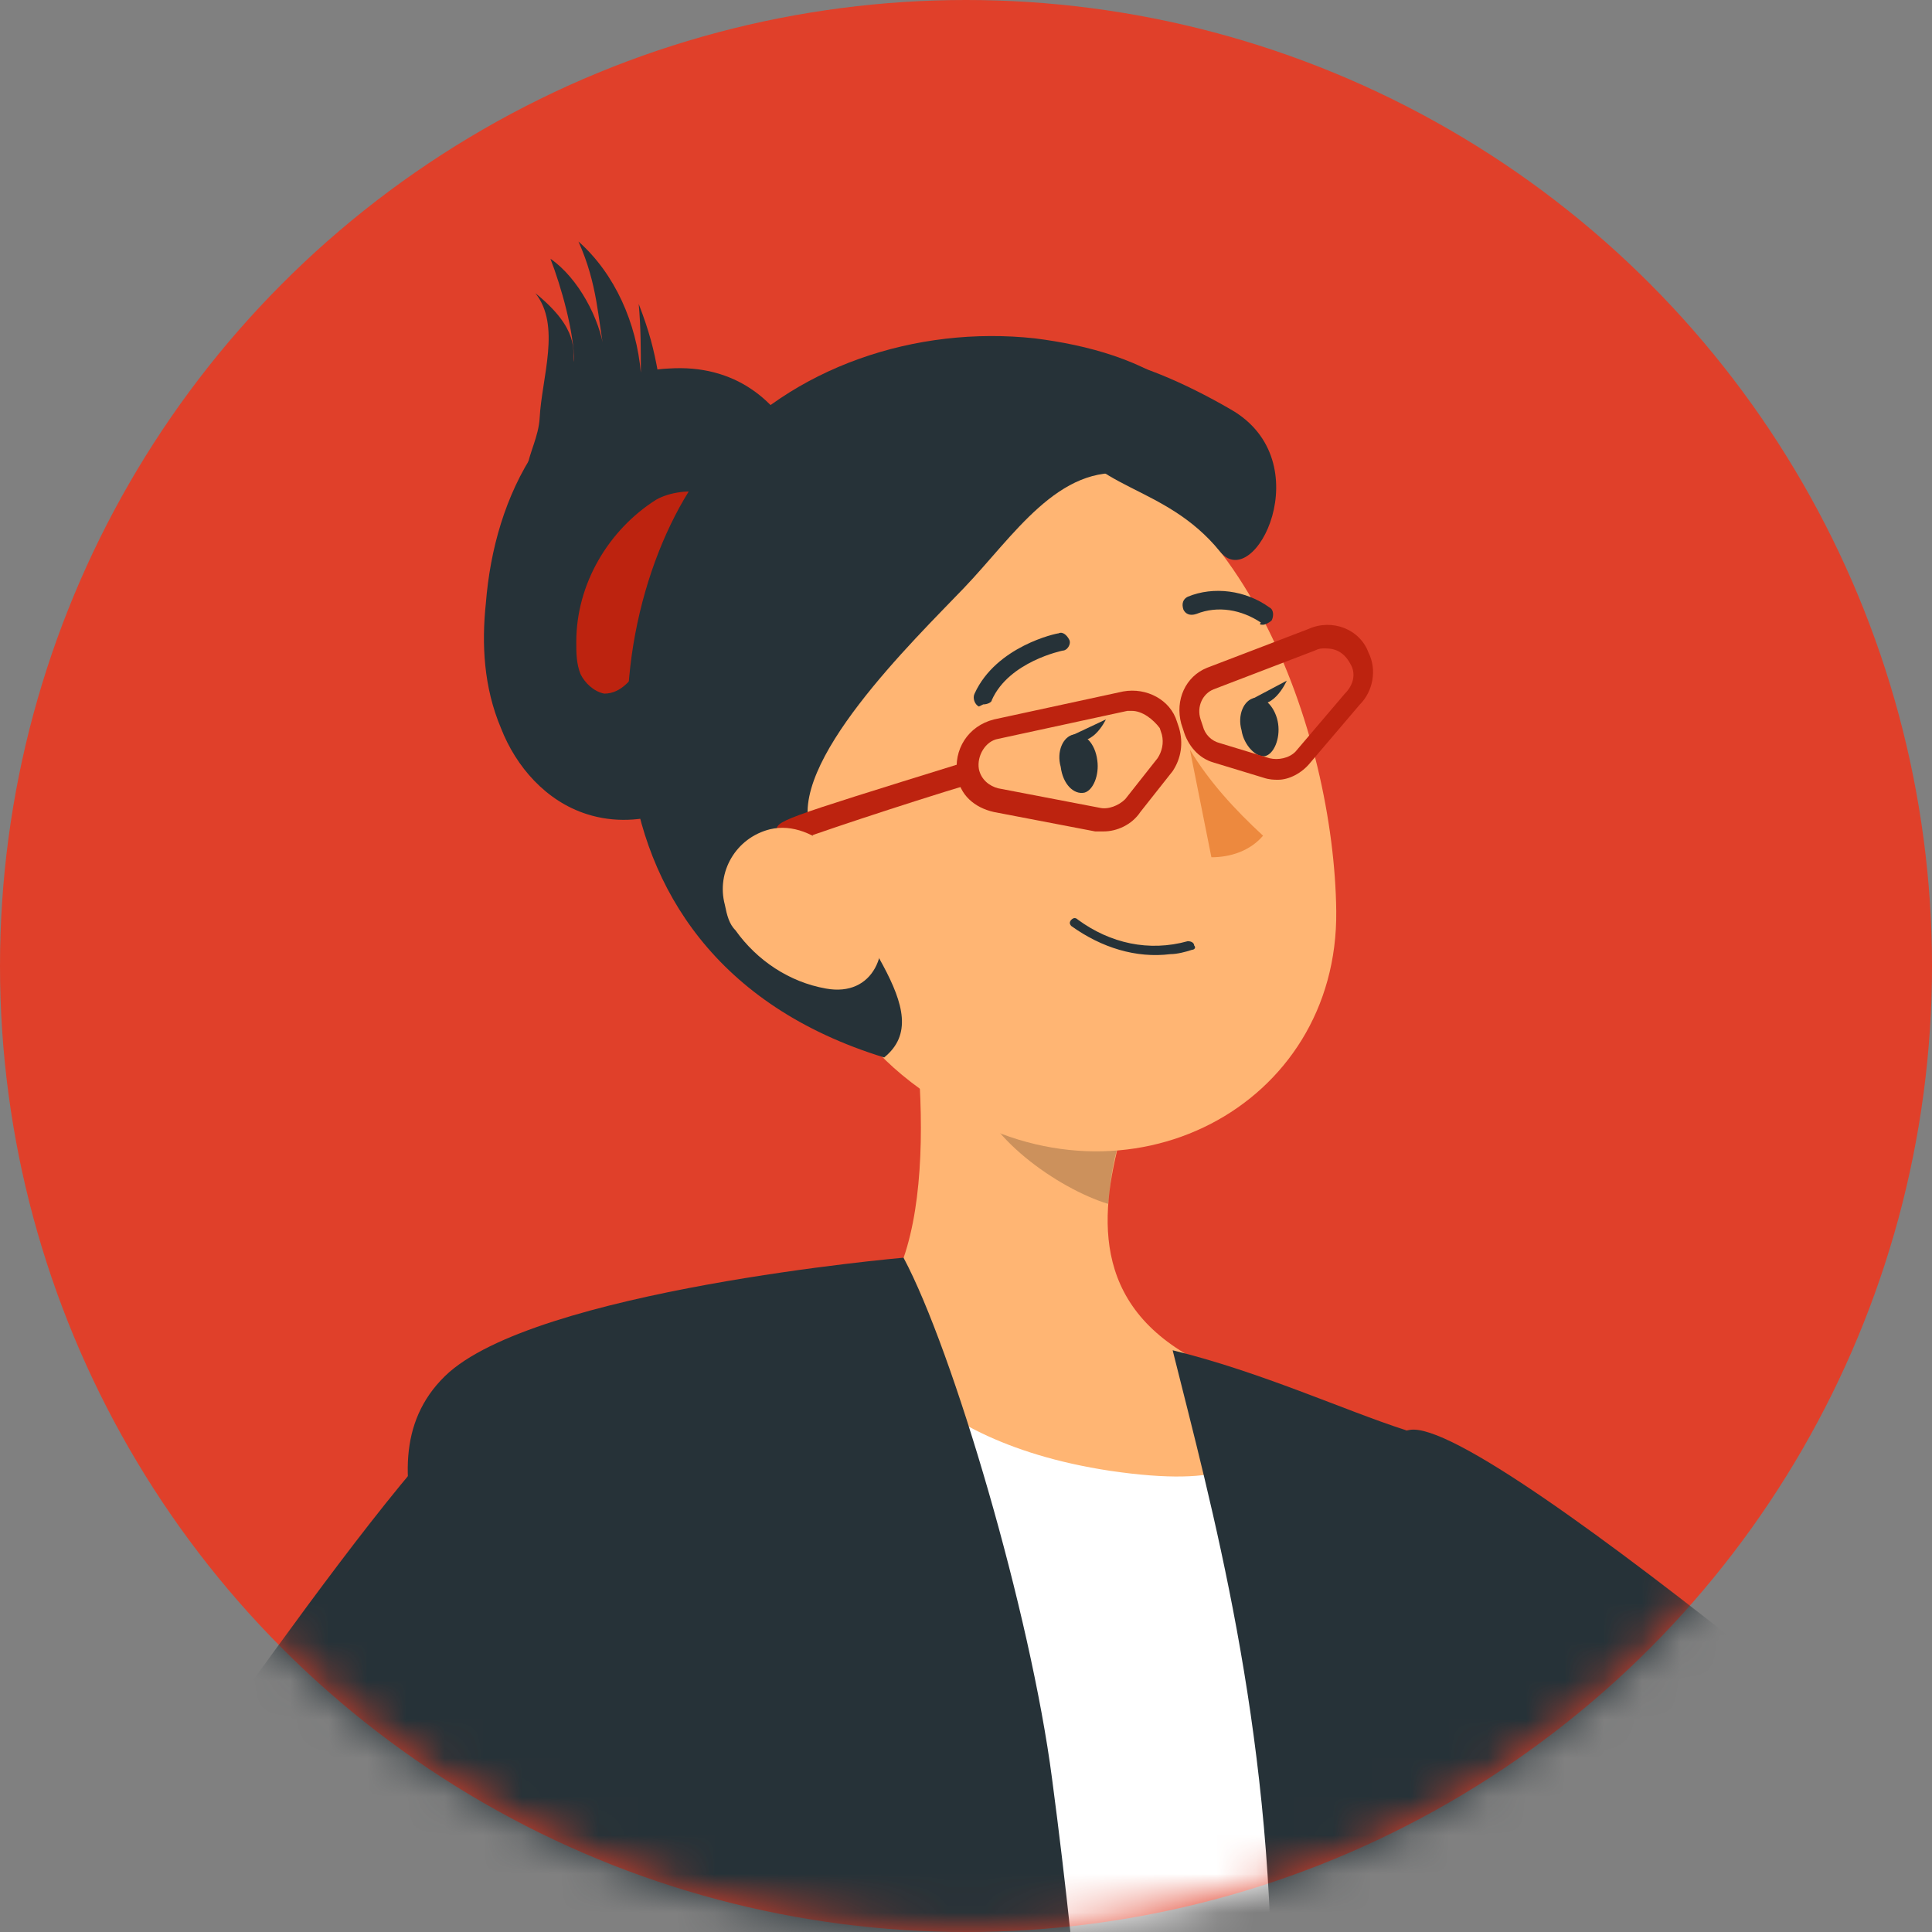 <svg width="50" height="50" viewBox="0 0 50 50" fill="none" xmlns="http://www.w3.org/2000/svg">
<rect x="0" y="0" width="50" height="50" fill="#808080" stroke="none"/>
<circle cx="25" cy="25" r="25" fill="#E0402A"/>
<mask id="mask0" mask-type="alpha" maskUnits="userSpaceOnUse" x="0" y="0" width="50" height="50">
<circle cx="25" cy="25" r="25" fill="#F95E5F"/>
</mask>
<g mask="url(#mask0)">
<path d="M17.31 9.537C15.917 9.593 14.635 10.485 13.855 11.655C13.075 12.825 12.685 14.218 12.574 15.611C12.462 16.669 12.518 17.784 12.964 18.842C13.354 19.845 14.134 20.737 15.192 21.071C16.585 21.517 18.145 20.904 19.148 19.79C20.151 18.731 20.653 17.338 21.043 15.889C21.767 13.215 20.709 9.314 17.31 9.537Z" fill="#263238"/>
<path d="M41.715 42.411L41.882 42.634L42.16 42.913C42.327 43.136 42.495 43.303 42.717 43.526C43.107 43.916 43.498 44.306 43.943 44.696C44.779 45.476 45.67 46.2 46.618 46.869C47.565 47.593 48.568 48.206 49.515 48.819C50.072 49.097 50.518 49.432 51.075 49.71L52.301 50.379C52.468 50.435 52.691 50.49 52.858 50.435C53.248 50.323 55.477 48.094 56.201 47.259C57.761 45.42 60.993 42.69 62.275 40.628L62.943 43.024C62.052 45.532 60.826 47.872 59.322 50.045C58.541 51.215 57.594 52.273 56.48 53.221C55.811 53.778 55.087 54.224 54.307 54.558C53.304 54.948 52.19 55.059 51.131 54.781C50.852 54.725 50.574 54.614 50.351 54.502L49.849 54.279L48.958 53.889C48.345 53.611 47.788 53.276 47.175 52.998C46.005 52.385 44.835 51.66 43.72 50.936C42.606 50.156 41.547 49.32 40.544 48.429C39.987 47.983 39.541 47.482 39.04 46.98C38.817 46.757 38.538 46.479 38.316 46.2L37.981 45.754C37.87 45.587 37.758 45.476 37.591 45.253L41.715 42.411Z" fill="#FFB573"/>
<path d="M36.477 37.007C38.538 36.617 53.304 49.432 53.304 49.432L48.958 55.84C48.958 55.84 32.855 44.64 33.357 41.91C33.858 39.068 33.412 37.564 36.477 37.007Z" fill="#263238"/>
<path opacity="0.2" d="M38.316 41.13L38.148 47.816C39.82 49.097 45.838 53.722 45.838 53.722L38.316 41.13Z" fill="black"/>
<path d="M36.143 66.147H32.465L17.533 66.203C17.811 58.458 17.811 52.218 14.468 37.007C14.19 35.614 15.025 34.221 16.418 33.942C16.585 33.886 16.753 33.886 16.975 33.886C18.535 33.886 20.43 33.942 22.436 34.165C25.556 34.444 28.621 34.889 31.629 35.558C31.741 35.558 31.852 35.614 31.964 35.669C34.248 36.227 34.917 36.561 36.477 37.118C37.424 37.452 38.594 40.071 39.653 43.024C42.439 47.705 38.984 51.772 36.143 66.147Z" fill="white"/>
<path d="M23.271 23.968C23.884 26.977 24.442 32.493 22.38 34.109C22.38 34.109 23.216 37.229 28.732 38.065C34.805 38.957 31.629 35.502 31.629 35.502C28.342 34.165 28.398 31.769 28.955 29.596L23.271 23.968Z" fill="#FFB573"/>
<path opacity="0.2" d="M25.612 26.253L28.955 29.596C28.788 30.098 28.732 30.655 28.676 31.156C27.395 30.766 25.389 29.373 25.222 28.036C25.222 27.479 25.333 26.866 25.612 26.253Z" fill="black"/>
<path d="M19.538 20.124C21.043 24.86 21.544 26.866 24.609 28.704C29.178 31.49 34.638 28.649 34.582 23.578C34.527 19.009 32.131 12.1 26.949 11.32C23.272 10.763 19.817 13.326 19.26 17.004C19.148 18.062 19.204 19.121 19.538 20.124Z" fill="#FFB573"/>
<path d="M30.794 19.4C31.295 20.235 31.964 20.96 32.688 21.628C32.354 22.018 31.852 22.186 31.351 22.186L30.794 19.4Z" fill="#ED893E"/>
<path d="M30.292 24.693C30.459 24.693 30.682 24.637 30.849 24.581C30.905 24.581 30.961 24.526 30.905 24.47C30.905 24.414 30.849 24.358 30.738 24.358C29.735 24.637 28.732 24.414 27.896 23.801C27.84 23.746 27.785 23.746 27.729 23.801C27.673 23.857 27.673 23.913 27.729 23.968C28.509 24.526 29.401 24.804 30.292 24.693Z" fill="#263238"/>
<path d="M16.975 12.936C15.749 13.716 14.914 15.109 14.914 16.614C14.914 16.892 14.914 17.171 15.025 17.449C15.137 17.672 15.36 17.895 15.638 17.951C16.084 17.951 16.362 17.561 16.585 17.227C16.92 16.669 17.31 16.112 17.644 15.555C17.978 14.998 18.591 14.385 18.758 13.772C19.204 12.602 17.644 12.546 16.975 12.936Z" fill="#BD230F"/>
<path d="M18.48 11.822C15.527 15.221 14.19 24.693 22.882 27.367C24.33 26.197 21.99 24.136 20.987 21.517C20.319 19.79 23.662 16.558 24.943 15.221C26.225 13.884 27.395 11.989 29.233 12.268C29.735 12.323 30.236 12.491 30.682 12.323C32.131 11.655 31.407 10.819 30.682 10.206C29.624 9.315 28.119 8.925 26.782 8.757C23.717 8.423 20.486 9.482 18.48 11.822Z" fill="#263238"/>
<path d="M20.318 21.74L20.096 21.517C20.096 21.238 20.096 21.238 24.943 19.734L25.11 20.291C23.439 20.792 20.764 21.684 20.541 21.795L20.43 21.573L20.318 21.74Z" fill="#BD230F"/>
<path d="M19.037 24.08C19.594 24.86 20.43 25.417 21.377 25.584C22.603 25.807 23.104 24.637 22.659 23.523C22.269 22.52 21.099 21.183 19.928 21.461C19.037 21.684 18.535 22.576 18.758 23.411C18.814 23.69 18.87 23.913 19.037 24.08Z" fill="#FFB573"/>
<path d="M27.506 10.986C28.175 12.713 30.125 12.491 31.574 14.274C32.465 15.388 34.193 11.933 31.852 10.596C29.456 9.203 26.448 8.256 27.506 10.986Z" fill="#263238"/>
<path d="M25.445 18.23C25.556 18.23 25.668 18.174 25.668 18.118C26.113 17.115 27.506 16.837 27.506 16.837C27.618 16.837 27.729 16.669 27.673 16.558C27.618 16.447 27.506 16.335 27.395 16.391C27.339 16.391 25.779 16.725 25.222 17.951C25.166 18.062 25.222 18.23 25.333 18.285L25.445 18.23Z" fill="#263238"/>
<path d="M32.688 16.168C32.744 16.168 32.855 16.112 32.911 16.056C32.967 15.945 32.967 15.778 32.855 15.722C32.242 15.276 31.407 15.165 30.738 15.444C30.627 15.499 30.571 15.611 30.627 15.778C30.682 15.889 30.794 15.945 30.961 15.889C31.518 15.666 32.131 15.778 32.632 16.112C32.577 16.168 32.632 16.168 32.688 16.168Z" fill="#263238"/>
<path d="M55.588 46.646L52.301 48.485L48.958 55.84C48.958 55.84 52.245 57.901 54.808 56.23C57.371 54.502 55.588 46.646 55.588 46.646Z" fill="#263238"/>
<path d="M32.465 18.062C32.744 18.006 33.022 18.341 33.078 18.731C33.134 19.121 32.967 19.511 32.744 19.567C32.521 19.622 32.187 19.288 32.131 18.898C32.019 18.508 32.187 18.118 32.465 18.062Z" fill="#263238"/>
<path d="M33.301 17.616L32.354 18.118C32.911 18.508 33.301 17.616 33.301 17.616Z" fill="#263238"/>
<path d="M27.785 19.009C28.063 18.954 28.342 19.232 28.398 19.678C28.453 20.068 28.286 20.458 28.063 20.514C27.785 20.57 27.506 20.291 27.451 19.845C27.339 19.455 27.506 19.065 27.785 19.009Z" fill="#263238"/>
<path d="M28.62 18.619L27.673 19.065C28.23 19.455 28.62 18.619 28.62 18.619Z" fill="#263238"/>
<path d="M13.966 10.819C14.022 9.76 14.524 8.423 13.855 7.587C15.025 8.534 14.802 9.092 14.858 9.37C14.858 8.59 14.524 7.42 14.245 6.696C14.97 7.197 15.527 8.256 15.638 9.092C15.471 8.256 15.471 7.364 14.97 6.25C15.917 7.086 16.474 8.367 16.585 9.649C16.585 9.036 16.585 8.479 16.53 7.866C16.808 8.59 16.92 9.036 17.031 9.649C17.142 10.262 17.031 10.93 16.975 11.543C16.92 12.156 16.585 12.769 16.084 13.159C15.582 13.549 14.858 13.661 14.357 13.326C13.019 12.491 13.911 11.766 13.966 10.819Z" fill="#263238"/>
<path d="M28.565 21.517C28.509 21.517 28.398 21.517 28.342 21.517L25.723 21.015C25.222 20.904 24.832 20.57 24.776 20.068C24.665 19.4 25.055 18.787 25.723 18.619L29.066 17.895C29.679 17.784 30.292 18.118 30.459 18.675L30.515 18.842C30.626 19.232 30.571 19.622 30.348 19.957L29.512 21.015C29.289 21.35 28.899 21.517 28.565 21.517ZM29.289 18.397C29.233 18.397 29.178 18.397 29.178 18.397L25.835 19.121C25.5 19.177 25.277 19.567 25.333 19.901C25.389 20.18 25.612 20.347 25.835 20.402L28.453 20.904C28.676 20.96 28.955 20.848 29.122 20.681L29.958 19.622C30.069 19.455 30.125 19.232 30.069 19.01L30.014 18.842C29.846 18.619 29.568 18.397 29.289 18.397Z" fill="#BD230F"/>
<path d="M33.078 20.18C32.967 20.18 32.855 20.18 32.688 20.124L31.407 19.734C31.016 19.623 30.738 19.288 30.626 18.898L30.571 18.731C30.404 18.118 30.682 17.505 31.239 17.282L33.858 16.28C34.471 16.001 35.195 16.28 35.418 16.892C35.641 17.338 35.53 17.895 35.195 18.23L33.914 19.734C33.691 20.013 33.357 20.18 33.078 20.18ZM34.304 16.781C34.192 16.781 34.137 16.781 34.025 16.837L31.407 17.84C31.128 17.951 30.961 18.285 31.072 18.62L31.128 18.787C31.184 19.01 31.351 19.177 31.574 19.233L32.855 19.623C33.078 19.678 33.357 19.623 33.524 19.456L34.805 17.951C35.028 17.728 35.084 17.45 34.972 17.227C34.805 16.892 34.582 16.781 34.304 16.781Z" fill="#BD230F"/>
<path d="M16.14 73.224C16.307 74.394 16.474 75.62 16.975 76.622C18.034 78.628 20.318 79.687 22.547 79.91C24.776 80.133 27.005 79.576 29.178 79.018C28.899 67.986 28.676 56.954 27.227 46.033C26.67 41.743 24.664 34.945 23.383 32.549C23.383 32.549 13.799 33.385 11.515 35.614C9.063 38.01 12.016 42.077 12.462 45.086C13.688 54.446 14.914 63.807 16.14 73.224Z" fill="#263238"/>
<path d="M38.873 64.866L39.82 73.948C40.043 76.232 38.483 78.294 36.198 78.684L33.412 79.13C33.134 71.051 32.911 56.842 32.911 51.772C32.911 44.584 31.351 38.957 30.348 34.945C32.632 35.502 34.805 36.505 36.365 37.007C37.313 37.341 38.817 39.904 39.876 42.857C42.773 47.649 39.096 57.734 38.873 64.866Z" fill="#263238"/>
<path d="M0.594 56.508L8.84 56.675L8.562 56.062C8.116 55.059 8.283 53.889 9.008 53.054C12.016 49.655 19.594 40.851 19.538 39.18C19.427 36.784 16.864 35.112 14.022 35.224C11.905 35.279 5.999 44.529 2.433 49.098C-0.743 53.165 0.594 56.508 0.594 56.508Z" fill="#263238"/>
</g>
</svg>
